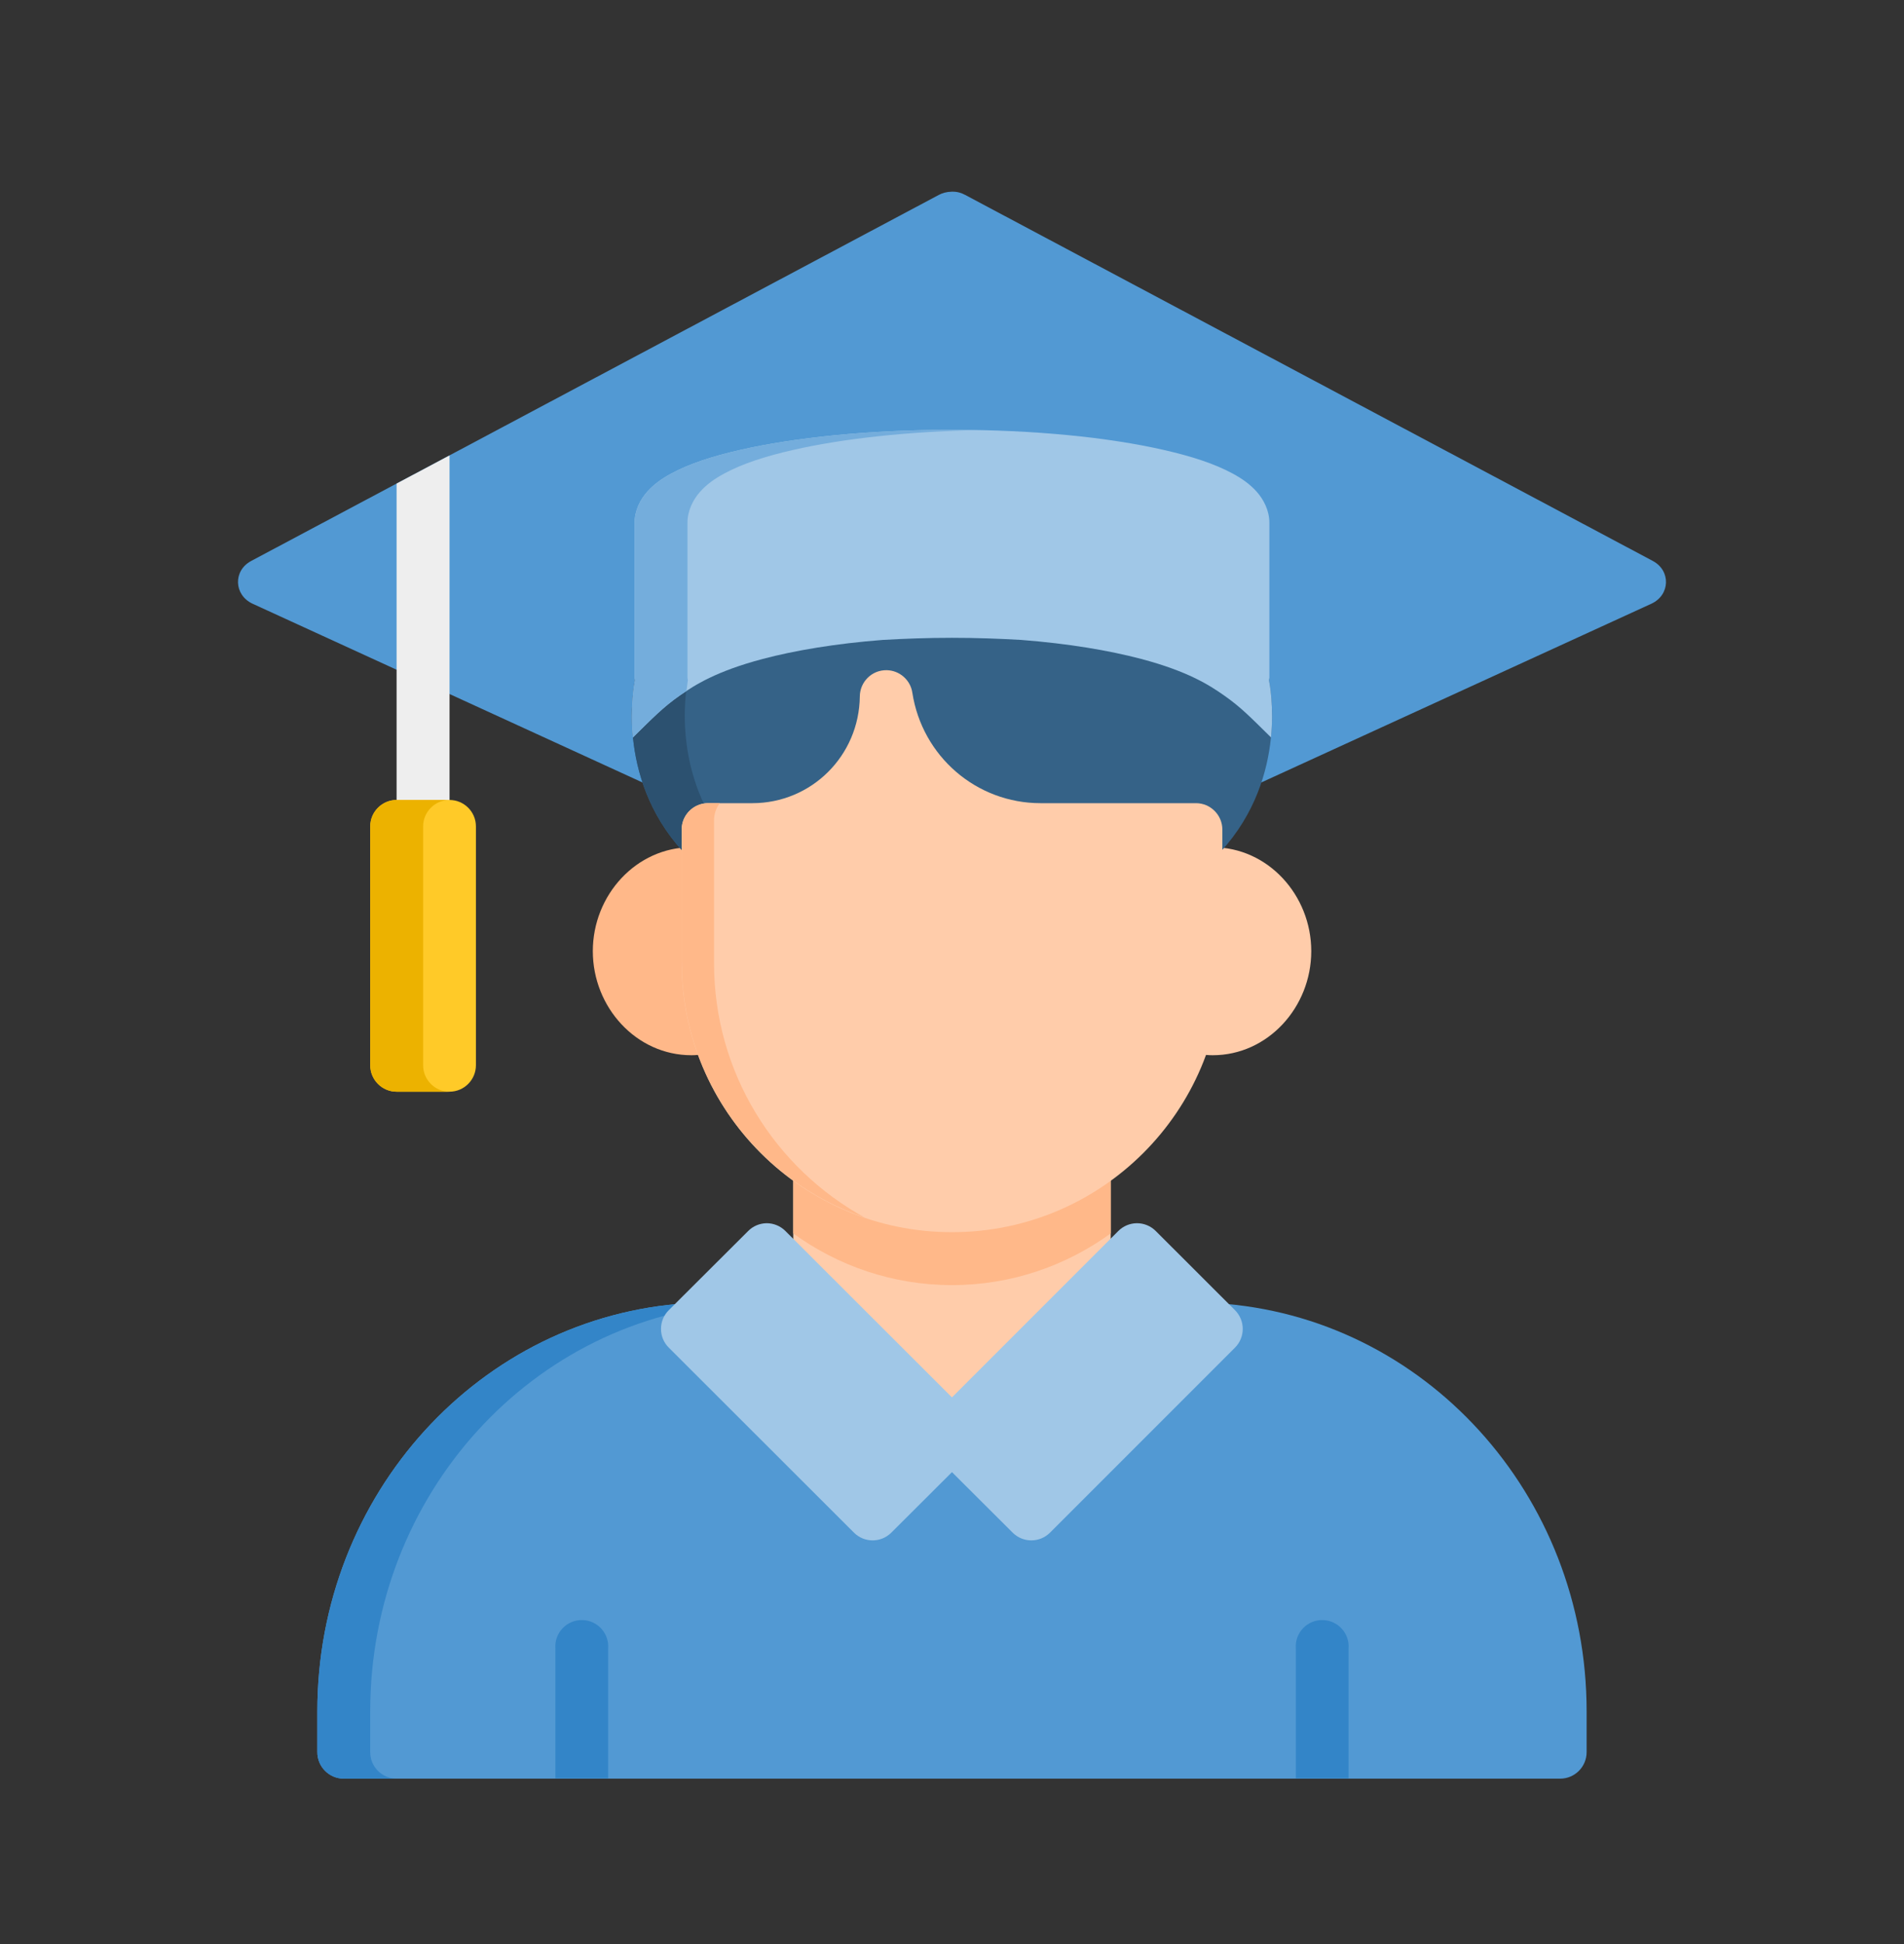 <svg width="48" height="49" viewBox="0 0 48 49" fill="none" xmlns="http://www.w3.org/2000/svg">
<rect x="0" y="0" width="48" height="49" fill="#333333" stroke="none"/>
<path d="M8 43.135V44.161C7.999 44.529 8.296 44.829 8.664 44.831H39.335C39.703 44.829 40 44.529 39.999 44.161V43.135C39.999 37.661 35.895 33.171 30.664 32.847C30.649 32.847 30.634 32.847 30.619 32.847H17.381C17.366 32.847 17.351 32.847 17.336 32.847C12.105 33.171 8 37.661 8 43.135H8Z" fill="#5299D3"/>
<path d="M20.669 28.498C20.3 28.496 20 28.794 19.998 29.162V35.464C20 35.832 20.3 36.13 20.669 36.128H27.332C27.7 36.129 28 35.832 28.001 35.464C28.001 33.497 28.001 31.497 28.001 29.162C28 28.794 27.7 28.497 27.332 28.498H20.669Z" fill="#FFCCAA"/>
<path d="M20.669 28.498C20.581 28.498 20.494 28.514 20.413 28.547C20.332 28.581 20.258 28.629 20.196 28.691C20.133 28.753 20.084 28.826 20.05 28.907C20.016 28.988 19.998 29.074 19.998 29.162V31.088C21.122 31.904 22.502 32.391 23.999 32.391C25.496 32.391 26.876 31.904 28.001 31.088V29.162C28 28.985 27.929 28.816 27.803 28.692C27.678 28.567 27.508 28.497 27.331 28.498H20.669Z" fill="#FFB889"/>
<path d="M17.337 32.847C12.106 33.171 8 37.662 8 43.135V44.161C7.999 44.53 8.296 44.829 8.664 44.831H9.997C9.629 44.829 9.332 44.53 9.333 44.161V43.135C9.333 37.662 13.439 33.171 18.671 32.847H17.381C17.367 32.847 17.352 32.847 17.337 32.847H17.337Z" fill="#3385C8"/>
<path d="M18.861 31.028L16.858 33.025C16.599 33.285 16.599 33.706 16.858 33.965L21.529 38.631C21.789 38.89 22.209 38.89 22.469 38.631L23.999 37.105L25.53 38.631C25.79 38.89 26.21 38.89 26.47 38.631L31.136 33.965C31.394 33.706 31.394 33.285 31.136 33.025L29.137 31.028C29.01 30.9 28.836 30.829 28.655 30.831C28.481 30.834 28.315 30.904 28.192 31.028L23.999 35.221L19.801 31.028C19.675 30.901 19.503 30.83 19.324 30.831C19.15 30.834 18.983 30.904 18.861 31.028V31.028Z" fill="#A0C7E7"/>
<path d="M23.665 4.914L6.332 14.139C5.874 14.383 5.894 14.996 6.366 15.216L16.43 19.829L16.729 19.279L16.731 19.28H31.266L31.564 19.829L41.633 15.216C42.106 14.997 42.126 14.384 41.668 14.139L24.334 4.914C24.238 4.863 24.14 4.829 24 4.831C23.86 4.834 23.752 4.867 23.665 4.914Z" fill="#5299D3"/>
<path d="M17.431 21.355C16.04 21.355 14.945 22.56 14.945 23.974C14.945 25.388 16.04 26.597 17.431 26.597C17.625 26.597 17.815 26.564 18.003 26.516C18.003 26.511 18 26.507 18 26.502V21.427C17.814 21.381 17.623 21.355 17.431 21.355Z" fill="#FFB889"/>
<path d="M33.057 23.974C33.057 25.388 31.962 26.597 30.572 26.597C30.378 26.597 30.187 26.564 30 26.516C30 26.511 30.003 26.507 30.003 26.502V21.427C30.189 21.381 30.38 21.355 30.572 21.355C31.962 21.355 33.057 22.56 33.057 23.974Z" fill="#FFCCAA"/>
<path d="M24 14.741C21.927 14.741 20.057 14.927 18.656 15.258C17.955 15.424 17.372 15.618 16.908 15.883C16.45 16.146 16.017 16.548 16.007 17.149C15.968 17.344 15.51 19.765 17.376 21.627L17.572 21.824H30.427L30.62 21.627C32.486 19.765 32.031 17.344 31.992 17.149C31.982 16.548 31.55 16.146 31.092 15.883C30.629 15.618 30.046 15.424 29.345 15.258C27.943 14.927 26.072 14.741 24 14.741Z" fill="#356287"/>
<path d="M18.657 15.258C17.956 15.424 17.372 15.617 16.909 15.883C16.451 16.146 16.017 16.548 16.007 17.149C15.968 17.344 15.511 19.765 17.377 21.628L17.573 21.824H18.907L18.71 21.628C16.844 19.765 17.301 17.344 17.34 17.149C17.35 16.548 17.784 16.146 18.242 15.883C18.706 15.617 19.289 15.424 19.99 15.258C21.237 14.964 22.865 14.792 24.667 14.755C24.444 14.751 24.229 14.741 24 14.741C21.928 14.741 20.058 14.927 18.657 15.258V15.258Z" fill="#2C5170"/>
<path d="M22.351 16.892C22.263 16.891 22.176 16.907 22.094 16.939C22.013 16.972 21.939 17.02 21.876 17.082C21.814 17.143 21.764 17.216 21.729 17.297C21.695 17.378 21.677 17.464 21.676 17.552C21.66 19.048 20.458 20.244 18.965 20.244H17.848C17.672 20.244 17.503 20.314 17.379 20.439C17.255 20.563 17.184 20.732 17.184 20.908V24.254C17.184 28.014 20.234 31.057 23.999 31.057C27.764 31.057 30.816 28.014 30.816 24.254V20.908C30.815 20.732 30.745 20.563 30.62 20.439C30.496 20.314 30.328 20.244 30.152 20.244H26.233C24.611 20.244 23.246 19.059 23 17.458C22.977 17.302 22.898 17.16 22.779 17.056C22.66 16.952 22.508 16.894 22.351 16.892Z" fill="#FFCCAA"/>
<path d="M11.333 11.479L9.998 12.189V21.497H11.333V11.479Z" fill="#EEEEEE"/>
<path d="M10.003 20.163C9.635 20.162 9.335 20.459 9.334 20.827V26.847C9.333 27.217 9.633 27.518 10.003 27.516H11.334C11.702 27.515 11.999 27.215 11.998 26.847V20.827C11.997 20.461 11.7 20.165 11.334 20.163H10.003Z" fill="#FFCA28"/>
<path d="M23.999 10.833C21.927 10.833 20.057 11.022 18.659 11.341C17.96 11.5 17.382 11.687 16.922 11.936C16.692 12.06 16.489 12.201 16.317 12.394C16.144 12.588 15.998 12.865 15.998 13.177V17.08C15.998 17.101 16.006 17.119 16.008 17.14C16.008 17.143 16.007 17.145 16.007 17.149C15.989 17.239 15.881 17.817 15.956 18.586C16.461 18.091 16.711 17.827 17.147 17.523C17.514 17.267 18.055 16.919 19.231 16.608C20.038 16.395 21.064 16.221 22.258 16.129C22.818 16.097 23.395 16.076 23.999 16.076C24.604 16.076 25.181 16.097 25.74 16.129C26.935 16.221 27.96 16.395 28.768 16.608C29.943 16.919 30.485 17.267 30.851 17.523C31.288 17.827 31.537 18.091 32.042 18.586C32.117 17.817 32.01 17.239 31.992 17.149C31.992 17.145 31.991 17.143 31.99 17.14C31.993 17.119 32 17.101 32.001 17.08V13.177C32.001 12.865 31.854 12.588 31.682 12.394C31.509 12.201 31.306 12.06 31.076 11.936C30.616 11.687 30.038 11.5 29.339 11.341C27.942 11.022 26.072 10.833 23.999 10.833Z" fill="#A0C7E7"/>
<path d="M10.003 20.163C9.635 20.162 9.335 20.459 9.334 20.827V26.848C9.333 27.218 9.633 27.518 10.003 27.517H11.334C10.965 27.517 10.666 27.217 10.667 26.848V20.827C10.669 20.46 10.967 20.163 11.334 20.163H10.003Z" fill="#ECB200"/>
<path d="M16.923 11.936C16.694 12.06 16.489 12.201 16.317 12.394C16.144 12.588 15.998 12.866 15.998 13.178V17.08C15.998 17.101 16.006 17.119 16.008 17.14C16.008 17.143 16.007 17.146 16.007 17.149C15.989 17.239 15.881 17.817 15.956 18.586C16.461 18.091 16.711 17.827 17.147 17.523C17.193 17.491 17.253 17.453 17.305 17.419C17.319 17.318 17.335 17.175 17.34 17.149C17.34 17.146 17.341 17.143 17.341 17.14C17.339 17.119 17.331 17.101 17.331 17.08V13.178C17.331 12.866 17.477 12.588 17.65 12.394C17.822 12.201 18.027 12.06 18.257 11.936C18.716 11.687 19.295 11.5 19.994 11.341C21.237 11.057 22.865 10.876 24.667 10.84C24.444 10.835 24.229 10.833 24 10.833C21.928 10.833 20.058 11.022 18.66 11.341C17.962 11.5 17.383 11.687 16.923 11.936Z" fill="#74ADDC"/>
<path d="M17.85 20.244C17.483 20.246 17.187 20.542 17.186 20.908V24.254C17.186 27.244 19.117 29.775 21.801 30.689C19.536 29.444 18.001 27.04 18.001 24.275V20.675C18.001 20.519 18.052 20.368 18.146 20.244H17.85Z" fill="#FFB889"/>
<path d="M14.697 40.834C14.294 40.816 13.968 41.155 14.002 41.556V44.824H15.331V41.556C15.363 41.179 15.075 40.851 14.697 40.834Z" fill="#3385C8"/>
<path d="M33.362 40.834C32.961 40.816 32.634 41.155 32.669 41.556V44.824H33.997V41.556C34.029 41.179 33.741 40.851 33.362 40.834Z" fill="#3385C8"/>
</svg>
